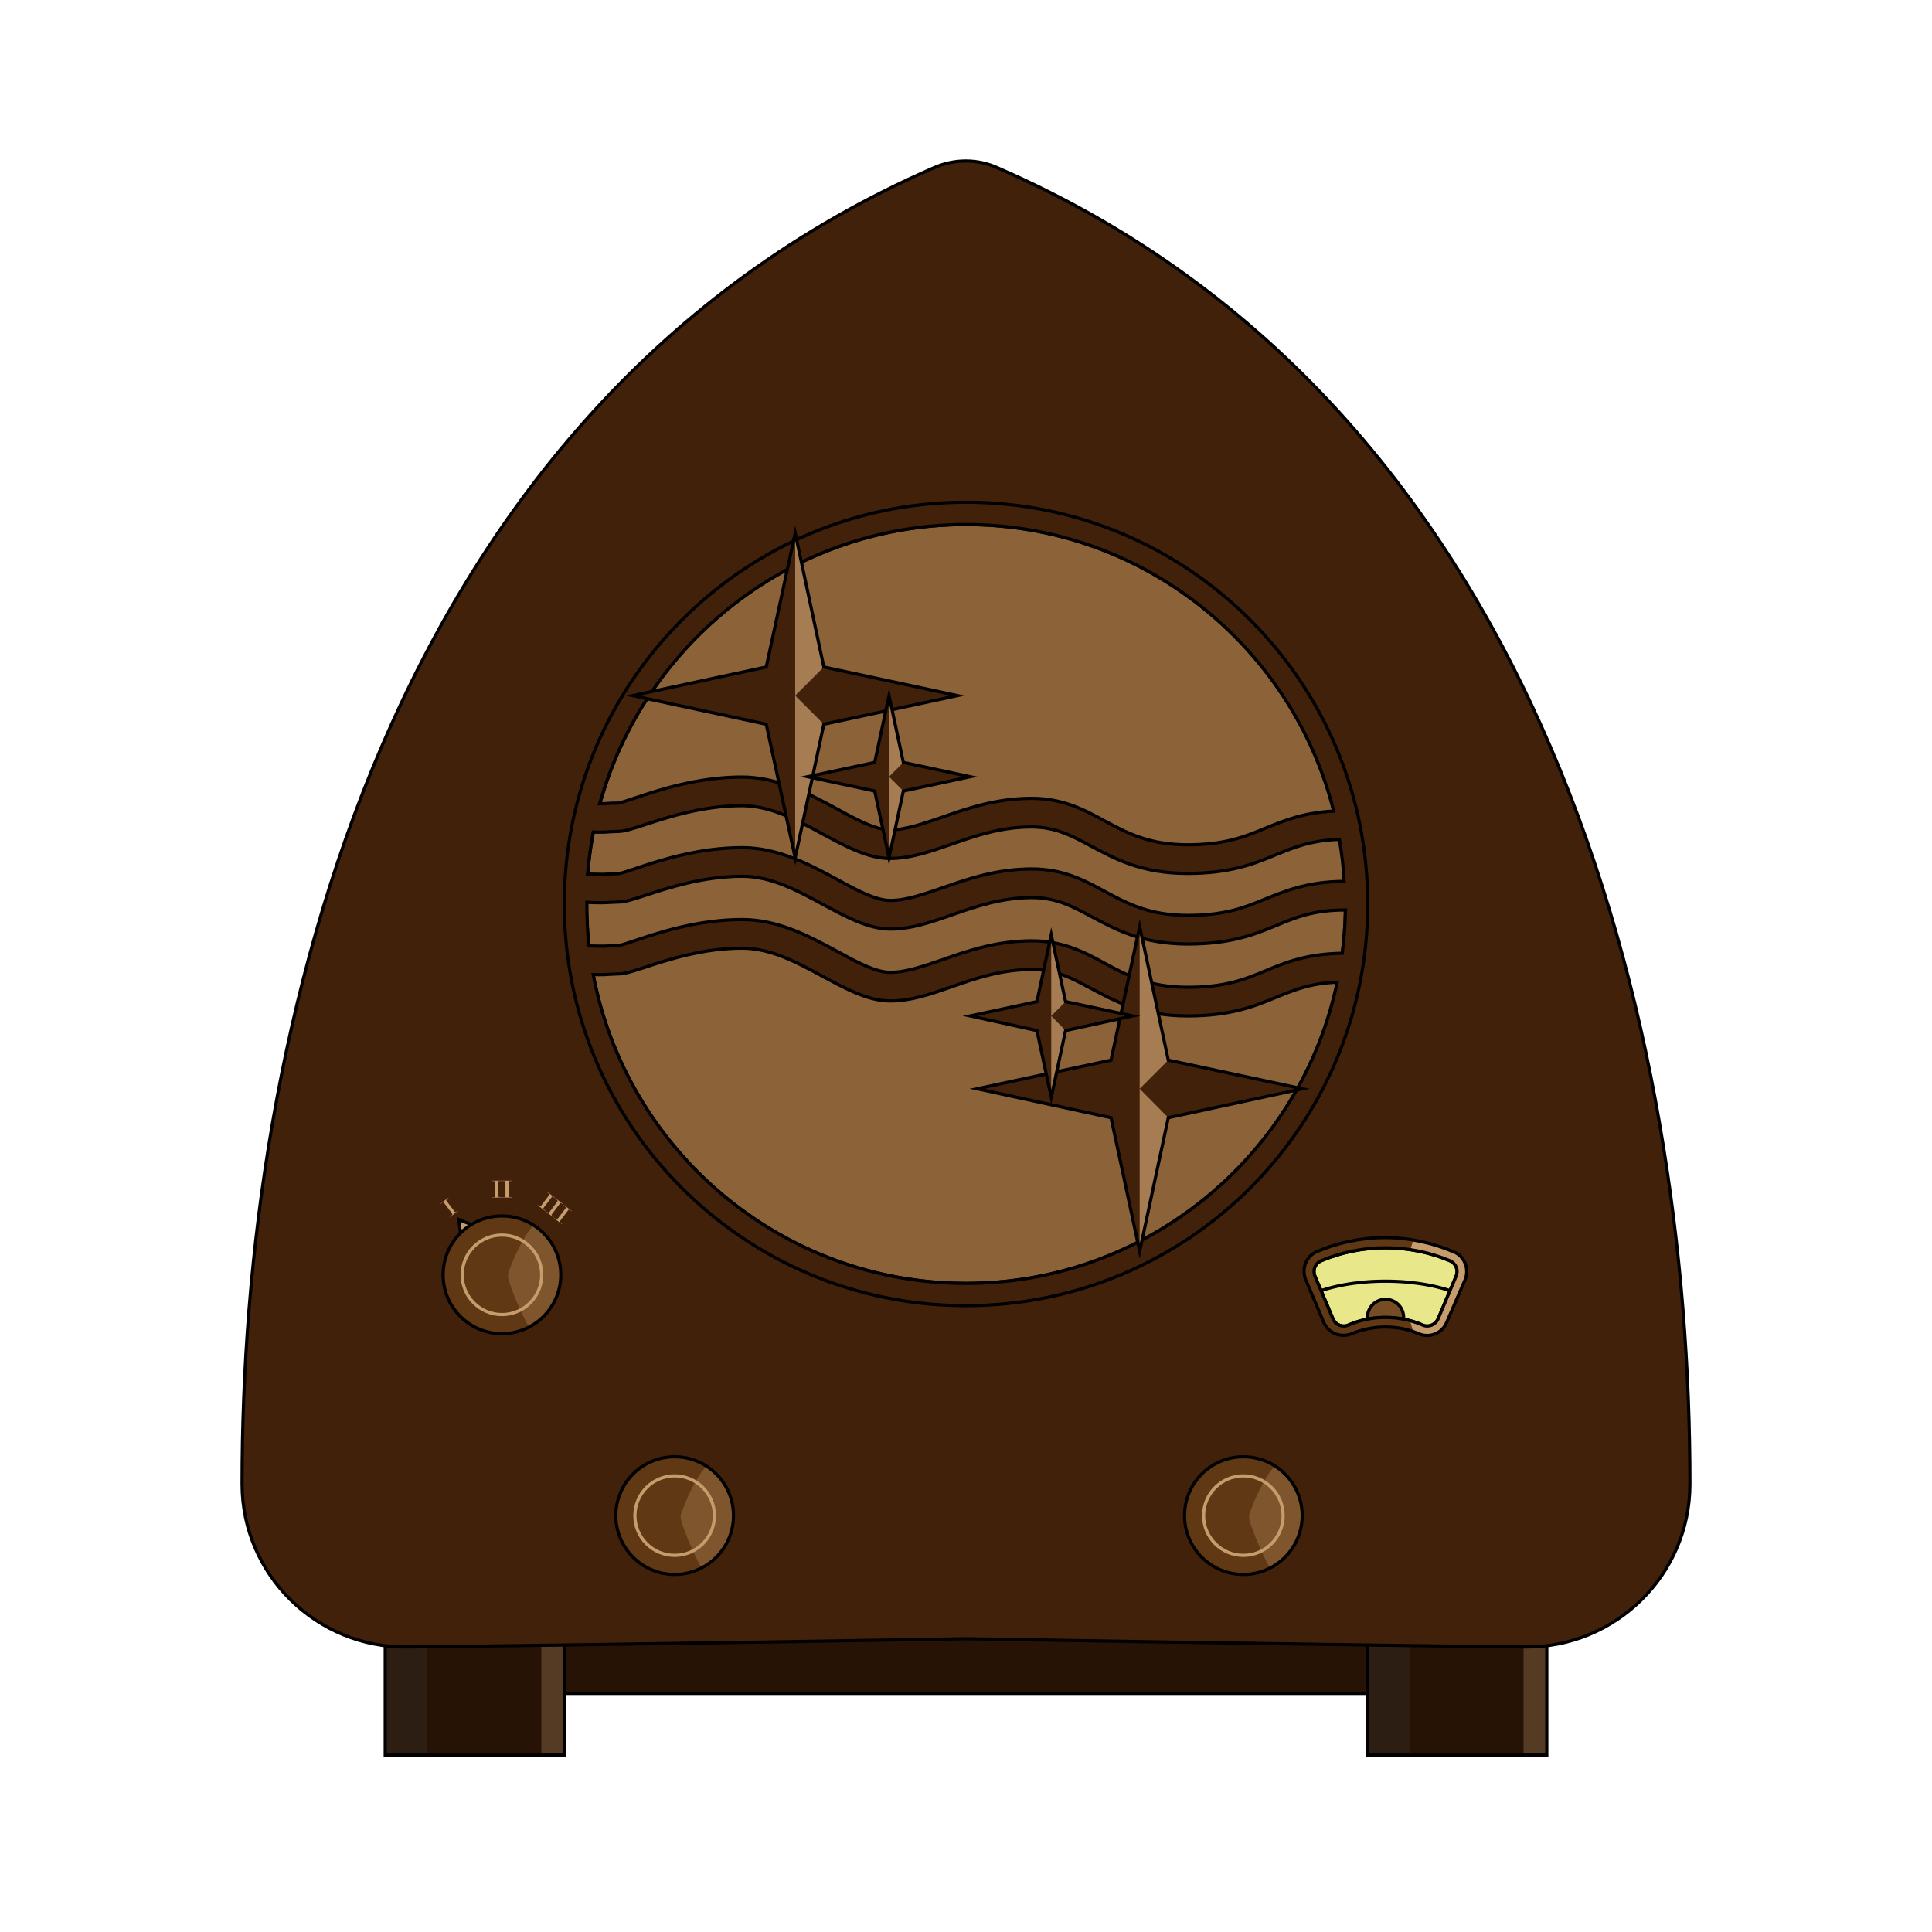 <svg:svg xmlns:dc="http://purl.org/dc/elements/1.1/" xmlns:ns1="http://www.w3.org/1999/xlink" xmlns:ns3="http://web.resource.org/cc/" xmlns:rdf="http://www.w3.org/1999/02/22-rdf-syntax-ns#" xmlns:svg="http://www.w3.org/2000/svg" height="607.425" id="Layer_2" style="enable-background:new 0 0 550 600;" version="1.1" viewBox="-27.813 -2.806 607.425 607.425" width="607.425" x="0px" y="0px" xml:space="preserve">
<svg:style type="text/css">
	.st0{fill:#261306;stroke:#000000;stroke-miterlimit:10;}
	.st1{clip-path:url(#XMLID_13_);fill:#C69C6D;fill-opacity:0.3;}
	.st2{clip-path:url(#XMLID_13_);fill:#4D4D4D;fill-opacity:0.2;}
	.st3{clip-path:url(#XMLID_14_);fill:#C69C6D;fill-opacity:0.3;}
	.st4{clip-path:url(#XMLID_14_);fill:#4D4D4D;fill-opacity:0.2;}
	.st5{fill:#42210B;stroke:#000000;stroke-miterlimit:10;}
	.st6{fill:#8C6239;stroke:#000000;stroke-miterlimit:10;}
	.st7{clip-path:url(#XMLID_15_);fill:#A67C52;}
	.st8{clip-path:url(#XMLID_16_);fill:#A67C52;}
	.st9{clip-path:url(#XMLID_17_);fill:#A67C52;}
	.st10{clip-path:url(#XMLID_18_);fill:#A67C52;}
	.st11{fill:#C69C6D;stroke:#000000;stroke-miterlimit:10;}
	.st12{clip-path:url(#XMLID_19_);fill:none;stroke:#C69C6D;stroke-miterlimit:10;}
	.st13{clip-path:url(#XMLID_19_);fill:#C69C6D;fill-opacity:0.3;}
	.st14{clip-path:url(#XMLID_20_);fill:none;stroke:#C69C6D;stroke-miterlimit:10;}
	.st15{clip-path:url(#XMLID_20_);fill:#C69C6D;fill-opacity:0.3;}
	.st16{clip-path:url(#XMLID_21_);fill:none;stroke:#C69C6D;stroke-miterlimit:10;}
	.st17{clip-path:url(#XMLID_21_);fill:#C69C6D;fill-opacity:0.3;}
	.st18{fill:#C69C6D;}
	.st19{clip-path:url(#XMLID_22_);fill:none;stroke:#000000;stroke-miterlimit:10;}
	.st20{clip-path:url(#XMLID_22_);fill:#754C24;stroke:#000000;stroke-miterlimit:10;}
	.st21{clip-path:url(#XMLID_23_);fill:#C69C6D;}
</svg:style>
<svg:rect class="st0" height="17.7" width="266.2" x="142.4" y="511.9" />
<svg:g>
	<svg:defs>
		<svg:rect height="37.1" id="XMLID_10_" width="56.4" x="93.3" y="511.9" />
	</svg:defs>
	<svg:use style="overflow:visible;fill:#261306;" ns1:href="#XMLID_10_" />
	<svg:clipPath id="XMLID_13_">
		<svg:use style="overflow:visible;" ns1:href="#XMLID_10_" />
	</svg:clipPath>
	<svg:rect class="st1" height="48.8" width="9.8" x="142.4" y="505.2" />
	<svg:rect class="st2" height="48.8" width="13.2" x="93.3" y="505.2" />
	<svg:use style="overflow:visible;fill:none;stroke:#000000;stroke-miterlimit:10;" ns1:href="#XMLID_10_" />
</svg:g>
<svg:g>
	<svg:defs>
		<svg:rect height="37.1" id="XMLID_11_" width="56.4" x="402.1" y="511.9" />
	</svg:defs>
	<svg:use style="overflow:visible;fill:#261306;" ns1:href="#XMLID_11_" />
	<svg:clipPath id="XMLID_14_">
		<svg:use style="overflow:visible;" ns1:href="#XMLID_11_" />
	</svg:clipPath>
	<svg:rect class="st3" height="48.8" width="9.8" x="451.2" y="505.2" />
	<svg:rect class="st4" height="48.8" width="13.2" x="402.1" y="505.2" />
	<svg:use style="overflow:visible;fill:none;stroke:#000000;stroke-miterlimit:10;" ns1:href="#XMLID_11_" />
</svg:g>
<svg:path class="st5" d="M265.9,49.9C92.7,125.4,48.2,322.3,48.3,463.8c0,28.5,23.4,51.5,51.9,51.2c73.6-0.8,175.7-2.6,175.7-2.6  s102.1,1.8,175.7,2.6c28.5,0.3,51.9-22.7,51.9-51.2c0.1-141.5-44.4-338.4-217.6-413.8C279.6,47.1,272.3,47.1,265.9,49.9z" />
<svg:path class="st6" d="M395.2,281.4c0-65.8-53.5-119.3-119.3-119.3s-119.3,53.5-119.3,119.3s53.5,119.3,119.3,119.3  S395.2,347.2,395.2,281.4z" />
<svg:path class="st5" d="M275.9,155.1c-69.7,0-126.3,56.5-126.3,126.3s56.5,126.3,126.3,126.3s126.3-56.5,126.3-126.3  S345.7,155.1,275.9,155.1z M275.9,162.1c55.7,0,102.6,38.4,115.6,90.1c-9.6,0.5-15.6,3-21.5,5.4c-6.5,2.7-12.7,5.2-24.5,5.2  c-12.1,0-19.1-3.8-26-7.5c-6.4-3.5-13.1-7.1-23-7.1c-11,0-20.1,3.1-28,5.9c-6.2,2.1-11.5,4-16.5,4c-4.6,0-10.5-3.2-16.7-6.6  c-8.7-4.7-18.5-10-29.9-10c-13.6,0-25.9,4-33.3,6.5c-2.3,0.8-4.9,1.6-5.6,1.7c-1.4,0-2.3,0-3.1,0.1c-0.7,0-1.5,0.1-2.7,0.1  C174.9,199.3,221.2,162.1,275.9,162.1z M156.7,281.4c0-0.2,0-0.4,0-0.5c4.4,0.2,5.9,0.1,7.4,0c0.7,0,1.5-0.1,2.6-0.1  c1.9,0,4.4-0.8,8.4-2.1c7.3-2.4,18.3-6,30.5-6c9.1,0,17.5,4.6,25.6,9c7.3,3.9,14.1,7.6,21,7.6c6.5,0,12.8-2.2,19.4-4.5  c7.7-2.7,15.6-5.4,25.1-5.4c7.6,0,12.7,2.8,18.7,6c7.5,4,15.9,8.6,30.3,8.6c13.6,0,21.2-3.1,27.9-5.9c6.3-2.6,11.7-4.8,21.6-4.8  c-0.1,4.6-0.4,9.2-1,13.6c-11.1,0.2-17.7,2.8-24.1,5.5c-6.5,2.7-12.7,5.2-24.5,5.2c-12.1,0-19.1-3.8-26-7.5  c-6.4-3.5-13.1-7.1-23-7.1c-11,0-20.1,3.1-28,5.9c-6.2,2.1-11.5,4-16.5,4c-4.6,0-10.5-3.2-16.7-6.6c-8.7-4.7-18.5-10-29.9-10  c-13.6,0-25.9,4-33.3,6.5c-2.3,0.8-4.9,1.6-5.6,1.7c-1.4,0-2.3,0-3.1,0.1c-1.3,0.1-2.5,0.1-6.2,0  C156.9,290.2,156.7,285.8,156.7,281.4z M370.1,279.8c-6.5,2.7-12.7,5.2-24.5,5.2c-12.1,0-19.1-3.8-26-7.5c-6.4-3.5-13.1-7.1-23-7.1  c-11,0-20.1,3.1-28,5.9c-6.2,2.1-11.5,4-16.5,4c-4.6,0-10.5-3.2-16.7-6.6c-8.7-4.7-18.5-10-29.9-10c-13.6,0-25.9,4-33.3,6.5  c-2.3,0.8-4.9,1.6-5.6,1.7c-1.4,0-2.3,0-3.1,0.1c-1.3,0.1-2.6,0.1-6.6,0c0.4-4.5,1-8.9,1.8-13.2c2.8,0.1,4,0,5.2-0.1  c0.7,0,1.5-0.1,2.6-0.1c1.9,0,4.4-0.8,8.4-2.1c7.3-2.4,18.3-6,30.5-6c9.1,0,17.5,4.6,25.6,9c7.3,3.9,14.1,7.6,21,7.6  c6.5,0,12.8-2.2,19.4-4.5c7.7-2.7,15.6-5.4,25.1-5.4c7.6,0,12.7,2.8,18.7,6c7.5,4,15.9,8.6,30.3,8.6c13.6,0,21.2-3.1,27.9-5.9  c5.9-2.4,11-4.5,19.9-4.8c0.7,4.3,1.3,8.8,1.5,13.2C383.3,274.4,376.6,277.2,370.1,279.8z M275.9,400.7  c-58.2,0-106.8-41.9-117.2-97.1c2.9,0.1,4.1,0,5.3-0.1c0.7,0,1.5-0.1,2.6-0.1c1.9,0,4.4-0.8,8.4-2.1c7.3-2.4,18.3-6,30.5-6  c9.1,0,17.5,4.6,25.6,9c7.3,3.9,14.1,7.6,21,7.6c6.5,0,12.8-2.2,19.4-4.5c7.7-2.7,15.6-5.4,25.1-5.4c7.6,0,12.7,2.8,18.7,6  c7.5,4,15.9,8.6,30.3,8.6c13.6,0,21.2-3.1,27.9-5.9c5.7-2.3,10.7-4.4,19.1-4.7C381.3,360,333.3,400.7,275.9,400.7z" />
<svg:g>
	<svg:defs>
		<svg:polygon id="XMLID_1_" points="222.2,164.8 231.2,206.9 273.2,215.9 231.2,224.9 222.2,266.9 213.1,224.9 171.1,215.9     213.1,206.9   " />
	</svg:defs>
	<svg:use style="overflow:visible;fill:#42210B;" ns1:href="#XMLID_1_" />
	<svg:clipPath id="XMLID_15_">
		<svg:use style="overflow:visible;" ns1:href="#XMLID_1_" />
	</svg:clipPath>
	<svg:polygon class="st7" points="222.2,215.9 222.2,164.8 231.2,206.9  " />
	<svg:polygon class="st7" points="222.2,215.9 222.2,266.9 231.2,224.9  " />
	<svg:use style="overflow:visible;fill:none;stroke:#000000;stroke-miterlimit:10;" ns1:href="#XMLID_1_" />
</svg:g>
<svg:g>
	<svg:defs>
		<svg:polygon id="XMLID_2_" points="251.7,215.9 256.2,236.9 277.2,241.4 256.2,245.9 251.7,266.9 247.2,245.9 226.1,241.4     247.2,236.9   " />
	</svg:defs>
	<svg:use style="overflow:visible;fill:#42210B;" ns1:href="#XMLID_2_" />
	<svg:clipPath id="XMLID_16_">
		<svg:use style="overflow:visible;" ns1:href="#XMLID_2_" />
	</svg:clipPath>
	<svg:polygon class="st8" points="251.7,241.4 251.7,215.9 256.2,236.9  " />
	<svg:polygon class="st8" points="251.7,241.4 251.7,266.9 256.2,245.9  " />
	<svg:use style="overflow:visible;fill:none;stroke:#000000;stroke-miterlimit:10;" ns1:href="#XMLID_2_" />
</svg:g>
<svg:g>
	<svg:defs>
		<svg:polygon id="XMLID_4_" points="330.5,288.5 339.5,330.5 381.6,339.5 339.5,348.6 330.5,390.6 321.5,348.6 279.4,339.5     321.5,330.5   " />
	</svg:defs>
	<svg:use style="overflow:visible;fill:#42210B;" ns1:href="#XMLID_4_" />
	<svg:clipPath id="XMLID_17_">
		<svg:use style="overflow:visible;" ns1:href="#XMLID_4_" />
	</svg:clipPath>
	<svg:polygon class="st9" points="330.5,339.5 330.5,288.5 339.5,330.5  " />
	<svg:polygon class="st9" points="330.5,339.5 330.5,390.6 339.5,348.6  " />
	<svg:use style="overflow:visible;fill:none;stroke:#000000;stroke-miterlimit:10;" ns1:href="#XMLID_4_" />
</svg:g>
<svg:g>
	<svg:defs>
		<svg:polygon id="XMLID_3_" points="302.7,291.1 307.2,312.1 328.3,316.6 307.2,321.2 302.7,342.2 298.2,321.2 277.2,316.6     298.2,312.1   " />
	</svg:defs>
	<svg:use style="overflow:visible;fill:#42210B;" ns1:href="#XMLID_3_" />
	<svg:clipPath id="XMLID_18_">
		<svg:use style="overflow:visible;" ns1:href="#XMLID_3_" />
	</svg:clipPath>
	<svg:polygon class="st10" points="302.7,316.6 302.7,291.1 307.2,312.1  " />
	<svg:polygon class="st10" points="302.7,316.6 302.7,342.2 307.2,321.2  " />
	<svg:use style="overflow:visible;fill:none;stroke:#000000;stroke-miterlimit:10;" ns1:href="#XMLID_3_" />
</svg:g>
<svg:polygon class="st11" points="117,385.1 116.4,380.6 120.6,382.3 " />
<svg:g>
	<svg:defs>
		<svg:circle cx="130" cy="398" id="XMLID_5_" r="18.5" />
	</svg:defs>
	<svg:use style="overflow:visible;fill:#603813;" ns1:href="#XMLID_5_" />
	<svg:clipPath id="XMLID_19_">
		<svg:use style="overflow:visible;" ns1:href="#XMLID_5_" />
	</svg:clipPath>
	<svg:path class="st12" d="M130,410.5c-6.9,0-12.5-5.6-12.5-12.5s5.6-12.5,12.5-12.5s12.5,5.6,12.5,12.5S136.9,410.5,130,410.5z" />
	<svg:path class="st13" d="M140,382.4c-3.5,3.3-7.8,13.7-8.1,15.6c-0.3,2,4.8,13.6,6.6,16.4c5.9-3.1,10-9.3,10-16.4   C148.5,391.5,145.1,385.7,140,382.4z" />
	<svg:use style="overflow:visible;fill:none;stroke:#000000;stroke-miterlimit:10;" ns1:href="#XMLID_5_" />
</svg:g>
<svg:g>
	<svg:defs>
		<svg:circle cx="184.3" cy="473.7" id="XMLID_6_" r="18.5" />
	</svg:defs>
	<svg:use style="overflow:visible;fill:#603813;" ns1:href="#XMLID_6_" />
	<svg:clipPath id="XMLID_20_">
		<svg:use style="overflow:visible;" ns1:href="#XMLID_6_" />
	</svg:clipPath>
	<svg:path class="st14" d="M184.3,486.2c-6.9,0-12.5-5.6-12.5-12.5s5.6-12.5,12.5-12.5s12.5,5.6,12.5,12.5S191.2,486.2,184.3,486.2z" />
	<svg:path class="st15" d="M194.3,458.2c-3.5,3.3-7.8,13.7-8.1,15.6c-0.3,2,4.8,13.6,6.6,16.4c5.9-3.1,10-9.3,10-16.4   C202.8,467.2,199.4,461.5,194.3,458.2z" />
	<svg:use style="overflow:visible;fill:none;stroke:#000000;stroke-miterlimit:10;" ns1:href="#XMLID_6_" />
</svg:g>
<svg:g>
	<svg:defs>
		<svg:circle cx="363.1" cy="473.7" id="XMLID_7_" r="18.5" />
	</svg:defs>
	<svg:use style="overflow:visible;fill:#603813;" ns1:href="#XMLID_7_" />
	<svg:clipPath id="XMLID_21_">
		<svg:use style="overflow:visible;" ns1:href="#XMLID_7_" />
	</svg:clipPath>
	<svg:path class="st16" d="M363.1,486.2c-6.9,0-12.5-5.6-12.5-12.5s5.6-12.5,12.5-12.5s12.5,5.6,12.5,12.5S370,486.2,363.1,486.2z" />
	<svg:path class="st17" d="M373,458.2c-3.5,3.3-7.8,13.7-8.1,15.6c-0.3,2,4.8,13.6,6.6,16.4c5.9-3.1,10-9.3,10-16.4   C381.6,467.2,378.2,461.5,373,458.2z" />
	<svg:use style="overflow:visible;fill:none;stroke:#000000;stroke-miterlimit:10;" ns1:href="#XMLID_7_" />
</svg:g>
<svg:g>
	<svg:path class="st18" d="M128.9,369v4.1c0,0.2,0,0.3,0,0.3c0,0,0,0,0.1,0.1c0.2,0.1,0.5,0.1,1,0.1v0.1h-3.2v-0.1c0.2,0,0.4,0,0.6,0   c0.2,0,0.3,0,0.3-0.1c0.1,0,0.1-0.1,0.1-0.1c0,0,0-0.1,0-0.3V369c0-0.2,0-0.2,0-0.3c0,0,0,0-0.1-0.1c-0.2-0.1-0.5-0.1-1-0.1v-0.1   h3.2v0.1c-0.2,0-0.4,0-0.6,0c-0.2,0-0.3,0-0.4,0.1l-0.1,0C128.9,368.8,128.9,368.9,128.9,369z" />
	<svg:path class="st18" d="M132.2,369v4.1c0,0.2,0,0.3,0,0.3c0,0,0,0,0.1,0.1c0.2,0.1,0.5,0.1,1,0.1v0.1h-3.2v-0.1c0.2,0,0.4,0,0.6,0   c0.2,0,0.3,0,0.3-0.1c0.1,0,0.1-0.1,0.1-0.1c0,0,0-0.1,0-0.3V369c0-0.2,0-0.2,0-0.3c0,0,0,0-0.1-0.1c-0.2-0.1-0.5-0.1-1-0.1v-0.1   h3.2v0.1c-0.2,0-0.4,0-0.6,0c-0.2,0-0.3,0-0.4,0.1l-0.1,0C132.3,368.8,132.2,368.9,132.2,369z" />
</svg:g>
<svg:g>
	<svg:path class="st18" d="M145.7,373.5l-2.5,3.3c-0.1,0.1-0.1,0.2-0.2,0.3c0,0,0,0.1,0,0.1c0.1,0.1,0.3,0.4,0.7,0.7l0,0.1l-2.5-1.9   l0-0.1c0.2,0.1,0.3,0.3,0.5,0.3c0.1,0.1,0.2,0.1,0.3,0.2s0.1,0,0.1,0c0,0,0.1-0.1,0.2-0.2l2.5-3.3c0.1-0.1,0.1-0.2,0.1-0.2   c0,0,0-0.1,0-0.1c-0.1-0.1-0.3-0.4-0.7-0.7l0-0.1l2.5,1.9l0,0.1c-0.2-0.1-0.3-0.3-0.5-0.3c-0.1-0.1-0.2-0.1-0.3-0.2l-0.1,0   C145.8,373.3,145.8,373.4,145.7,373.5z" />
	<svg:path class="st18" d="M148.3,375.5l-2.5,3.3c-0.1,0.1-0.1,0.2-0.2,0.3c0,0,0,0.1,0,0.1c0.1,0.1,0.3,0.4,0.7,0.7l0,0.1l-2.5-1.9   l0-0.1c0.2,0.1,0.3,0.3,0.5,0.3c0.1,0.1,0.2,0.1,0.3,0.2c0.1,0,0.1,0,0.1,0c0,0,0.1-0.1,0.2-0.2l2.5-3.3c0.1-0.1,0.1-0.2,0.1-0.2   c0,0,0-0.1,0-0.1c-0.1-0.1-0.3-0.4-0.7-0.7l0-0.1l2.5,1.9l0,0.1c-0.2-0.1-0.3-0.3-0.5-0.3c-0.1-0.1-0.2-0.1-0.3-0.2l-0.1,0   C148.5,375.3,148.4,375.4,148.3,375.5z" />
	<svg:path class="st18" d="M150.9,377.6l-2.5,3.3c-0.1,0.1-0.1,0.2-0.2,0.3c0,0,0,0.1,0,0.1c0.1,0.1,0.3,0.4,0.7,0.7l0,0.1l-2.5-1.9   l0-0.1c0.2,0.1,0.3,0.3,0.5,0.3c0.1,0.1,0.2,0.1,0.3,0.2c0.1,0,0.1,0,0.1,0c0,0,0.1-0.1,0.2-0.2l2.5-3.3c0.1-0.1,0.1-0.2,0.1-0.2   c0,0,0-0.1,0-0.1c-0.1-0.1-0.3-0.4-0.7-0.7l0-0.1l2.5,1.9l0,0.1c-0.2-0.1-0.3-0.3-0.5-0.3c-0.1-0.1-0.2-0.1-0.3-0.2l-0.1,0   C151.1,377.4,151,377.4,150.9,377.6z" />
</svg:g>
<svg:g>
	<svg:path class="st18" d="M112.6,374.8l2.5,3.3c0.1,0.1,0.2,0.2,0.2,0.2c0,0,0.1,0,0.1,0c0.2,0,0.4-0.2,0.8-0.5l0,0.1l-2.5,1.9l0-0.1   c0.2-0.1,0.3-0.3,0.5-0.4c0.1-0.1,0.2-0.2,0.2-0.3c0-0.1,0-0.1,0-0.1s-0.1-0.1-0.1-0.2l-2.5-3.3c-0.1-0.1-0.2-0.2-0.2-0.2   c0,0-0.1,0-0.1,0c-0.2,0-0.4,0.2-0.8,0.5l0-0.1l2.5-1.9l0,0.1c-0.2,0.1-0.3,0.3-0.5,0.4c-0.1,0.1-0.2,0.2-0.2,0.3l0,0.1   C112.5,374.6,112.5,374.7,112.6,374.8z" />
</svg:g>
<svg:g>
	<svg:defs>
		<svg:path d="M420.9,414.1c-0.5,0-1-0.1-1.4-0.3c-3.7-1.6-7.6-2.4-11.7-2.4s-8,0.8-11.7,2.4c-0.5,0.2-0.9,0.3-1.4,0.3    c-1.5,0-2.8-0.9-3.4-2.2l-5.7-13.5c-0.8-1.9,0.1-4,1.9-4.8c6.4-2.7,13.3-4.1,20.3-4.1s13.9,1.4,20.3,4.1c1.8,0.8,2.7,2.9,1.9,4.8    l-5.7,13.5C423.7,413.2,422.3,414.1,420.9,414.1L420.9,414.1z" id="XMLID_8_" />
	</svg:defs>
	<svg:use style="overflow:visible;fill:#E8E88B;" ns1:href="#XMLID_8_" />
	<svg:clipPath id="XMLID_22_">
		<svg:use style="overflow:visible;" ns1:href="#XMLID_8_" />
	</svg:clipPath>
	<svg:ellipse class="st19" cx="407.8" cy="414.4" rx="33.3" ry="14.4" />
	<svg:circle class="st20" cx="407.8" cy="411.4" r="5.7" />
	<svg:use style="overflow:visible;fill:none;stroke:#000000;stroke-miterlimit:10;" ns1:href="#XMLID_8_" />
</svg:g>
<svg:g>
	<svg:defs>
		<svg:path d="M429.3,390.8c3.4,1.4,4.9,5.4,3.5,8.8L427,413c-1.4,3.4-5.4,5-8.8,3.5c-3.2-1.4-6.8-2.1-10.5-2.1    c-3.7,0-7.3,0.8-10.5,2.1c-3.4,1.4-7.3-0.1-8.8-3.5l-5.7-13.5c-1.4-3.4,0.1-7.3,3.5-8.8c6.6-2.8,13.9-4.4,21.5-4.4    S422.7,388,429.3,390.8z M420.9,414.1c1.5,0,2.8-0.9,3.4-2.2l5.7-13.5c0.8-1.9-0.1-4-1.9-4.8c-6.4-2.7-13.3-4.1-20.3-4.1    s-13.9,1.4-20.3,4.1c-1.8,0.8-2.7,2.9-1.9,4.8l5.7,13.5c0.6,1.4,1.9,2.2,3.4,2.2c0.5,0,1-0.1,1.4-0.3c3.7-1.6,7.6-2.4,11.7-2.4    s8,0.8,11.7,2.4C419.9,414,420.4,414.1,420.9,414.1L420.9,414.1z" id="XMLID_9_" />
	</svg:defs>
	<svg:use style="overflow:visible;fill:#603813;" ns1:href="#XMLID_9_" />
	<svg:clipPath id="XMLID_23_">
		<svg:use style="overflow:visible;" ns1:href="#XMLID_9_" />
	</svg:clipPath>
	<svg:ellipse class="st21" cx="426.3" cy="401.5" rx="12" ry="24.8" />
	<svg:use style="overflow:visible;fill:none;stroke:#000000;stroke-miterlimit:10;" ns1:href="#XMLID_9_" />
</svg:g>
</svg:svg>